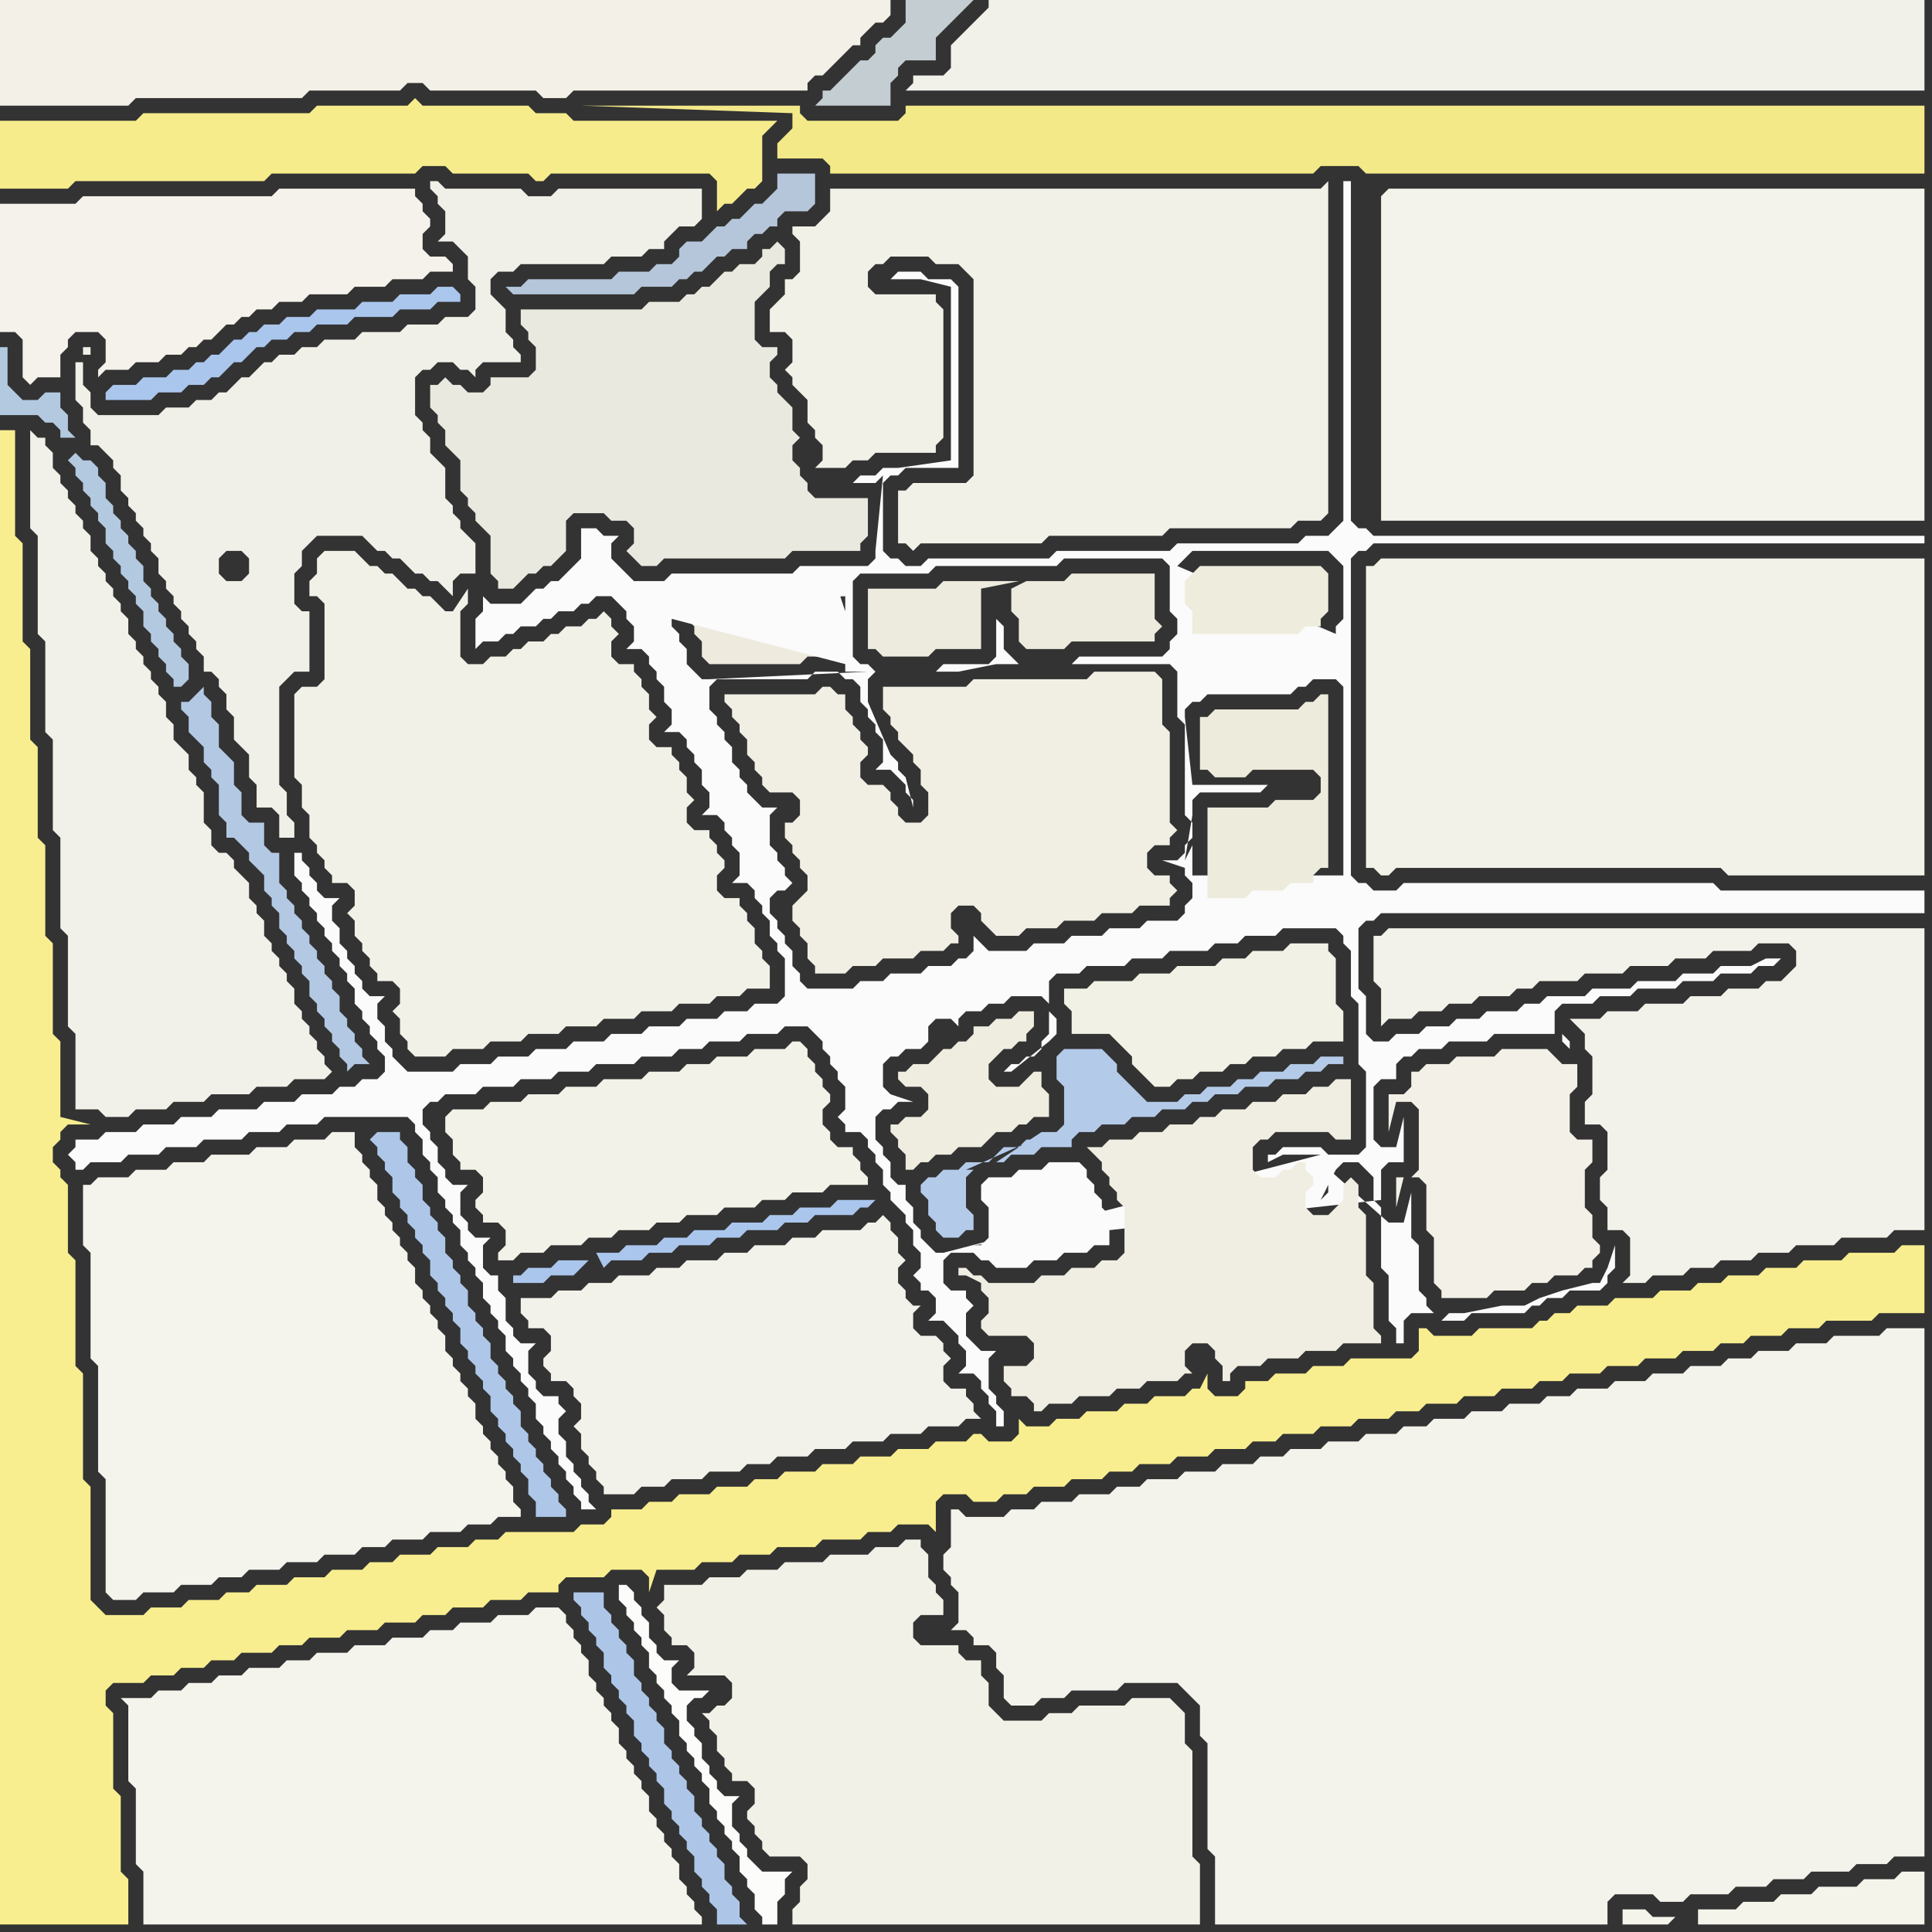 <svg width="256" height="256" xmlns="http://www.w3.org/2000/svg"><rect width="100%" height="100%" fill="#333333" stroke="none"/><script> 
var tempColor;
function hoverPath(evt){
obj = evt.target;
tempColor = obj.getAttribute("fill");
obj.setAttribute("fill","red");
//alert(tempColor);
//obj.setAttribute("stroke","red");}
function recoverPath(evt){
obj = evt.target;
obj.setAttribute("fill", tempColor);
//obj.setAttribute("stroke", tempColor);
}</script><path onmouseover="hoverPath(evt)" onmouseout="recoverPath(evt)" fill="rgb(241,240,232)" d="M  16,64l 0,1 1,1 0,1 1,1 0,1 1,1 0,1 1,1 0,1 1,1 0,2 1,1 0,1 1,1 0,1 1,1 0,1 1,1 0,1 1,1 0,1 1,1 0,2 1,0 1,1 0,1 1,1 0,2 1,1 0,3 1,1 1,1 0,3 1,1 0,3 2,0 1,1 0,3 2,0 0,-2 -1,-1 0,-3 -1,-1 0,-13 1,-1 1,-1 2,0 0,-8 -1,0 -1,-1 0,-4 1,-1 0,-2 1,-1 1,-1 6,0 1,1 1,1 1,0 1,1 1,0 2,2 1,0 1,1 1,0 1,1 1,1 0,-2 1,-1 2,0 0,-4 -1,-1 0,0 -1,-1 0,-1 -1,-1 0,-1 -1,-1 0,-4 -1,-1 -1,-1 0,-2 -1,-1 0,-1 -1,-1 0,-5 1,-1 1,0 1,-1 2,0 1,1 1,0 1,1 0,-1 1,-1 5,0 0,-1 -1,-1 0,-1 -1,-1 0,-3 -1,-1 -1,-1 0,-2 1,-1 2,0 1,-1 11,0 1,-1 4,0 1,-1 2,0 0,-1 1,-1 1,-1 2,0 1,-1 0,-4 -19,0 -1,1 -3,0 -1,-1 -10,0 -1,-1 -1,0 0,1 1,1 0,1 1,1 0,3 -1,1 2,0 1,1 1,1 0,3 1,1 0,3 -1,1 -3,0 -1,1 -4,0 -1,1 -5,0 -1,1 -4,0 -1,1 -2,0 -1,1 -2,0 -1,1 -1,0 -1,1 -1,1 -1,0 -1,1 -1,1 -1,0 -1,1 -2,0 -1,1 -3,0 -1,1 -8,0 -1,-1 0,-2 -1,-1 0,-3 -1,0 0,5 1,1 0,2 1,1 0,2 1,0 1,1 1,1 0,1 1,1 0,1 -5,-17 1,0 0,-1 -1,0 0,1 5,17 13,12 0,-2 1,-1 2,0 1,1 0,2 -1,1 -2,0 -1,-1 -13,-12Z"/>
<path onmouseover="hoverPath(evt)" onmouseout="recoverPath(evt)" fill="rgb(244,243,236)" d="M  19,225l -3,0 1,1 0,10 1,1 0,10 1,1 0,7 74,0 0,-1 -1,-1 0,-1 -1,-1 0,-1 -1,-1 0,-2 -1,-1 0,-1 -1,-1 0,-1 -1,-1 0,-1 -1,-1 0,-2 -1,-1 0,-1 -1,-1 0,-1 -1,-1 0,-1 -1,-1 0,-2 -1,-1 0,-1 -1,-1 0,-1 -1,-1 0,-1 -1,-1 0,-2 -1,-1 0,-1 -1,-1 0,-1 -1,-1 0,-1 -1,-1 -3,0 -1,1 -4,0 -1,1 -4,0 -1,1 -3,0 -1,1 -4,0 -1,1 -4,0 -1,1 -4,0 -1,1 -3,0 -1,1 -4,0 -1,1 -3,0 -1,1 -3,0 -1,1 -3,0 -1,1Z"/>
<path onmouseover="hoverPath(evt)" onmouseout="recoverPath(evt)" fill="rgb(244,243,235)" d="M  132,219l 0,2 1,1 0,3 1,1 3,0 1,-1 3,0 1,-1 6,0 1,-1 7,0 1,1 1,1 1,1 0,4 1,1 0,14 1,1 0,9 52,0 0,-3 1,-1 5,0 1,1 3,0 1,-1 5,0 1,-1 4,0 1,-1 4,0 1,-1 5,0 1,-1 4,0 1,-1 4,0 0,-70 -5,0 -1,1 -6,0 -1,1 -4,0 -1,1 -4,0 -1,1 -3,0 -1,1 -4,0 -1,1 -4,0 -1,1 -4,0 -1,1 -4,0 -1,1 -3,0 -1,1 -4,0 -1,1 -4,0 -1,1 -4,0 -1,1 -3,0 -1,1 -4,0 -1,1 -4,0 -1,1 -4,0 -1,1 -3,0 -1,1 -4,0 -1,1 -4,0 -1,1 -4,0 -1,1 -3,0 -1,1 -4,0 -1,1 -4,0 -1,1 -3,0 -1,1 -5,0 -1,-1 -1,0 0,5 -1,1 0,2 1,1 0,1 1,1 0,4 -1,1 2,0 1,1 0,1 2,0 1,1Z"/>
<path onmouseover="hoverPath(evt)" onmouseout="recoverPath(evt)" fill="rgb(242,241,232)" d="M  39,98l 0,5 1,1 0,3 1,1 0,3 1,1 0,1 1,1 0,1 1,1 0,1 2,0 1,1 0,2 -1,1 1,1 0,2 1,1 0,1 1,1 0,1 1,1 0,1 2,0 1,1 0,2 -1,1 1,1 0,2 1,1 0,1 1,1 4,0 1,-1 4,0 1,-1 4,0 1,-1 4,0 1,-1 4,0 1,-1 4,0 1,-1 4,0 1,-1 4,0 1,-1 3,0 1,-1 3,0 0,-3 -1,-1 0,-1 -1,-1 0,-2 -1,-1 0,-1 -1,-1 0,-1 -2,0 -1,-1 0,-2 1,-1 0,-1 -1,-1 0,-1 -1,-1 0,-1 -2,0 -1,-1 0,-2 1,-1 -1,-1 0,-2 -1,-1 0,-1 -1,-1 0,-1 -2,0 -1,-1 0,-2 1,-1 -1,-1 0,-2 -1,-1 0,-1 -1,-1 0,-1 -2,0 -1,-1 0,-2 1,-1 -1,-1 0,-1 -1,-1 -1,1 -1,0 -1,1 -2,0 -1,1 -1,0 -1,1 -2,0 -1,1 -1,0 -1,1 -2,0 -1,1 -2,0 -1,-1 0,-6 1,-1 0,-2 -2,3 -1,0 -1,-1 -1,-1 -1,0 -1,-1 -1,0 -1,-1 -1,-1 -1,0 -1,-1 -1,0 -1,-1 -1,-1 -4,0 -1,1 0,2 -1,1 0,2 1,0 1,1 0,10 -1,1 -2,0 -1,1Z"/>
<path onmouseover="hoverPath(evt)" onmouseout="recoverPath(evt)" fill="rgb(252,252,251)" d="M  83,210l -1,0 0,2 1,1 0,1 1,1 0,1 1,1 0,1 1,1 0,2 1,1 0,1 1,1 0,1 1,1 0,1 1,1 0,2 1,1 0,1 1,1 0,1 1,1 0,1 1,1 0,2 1,1 0,1 1,1 0,1 1,1 0,1 1,1 0,2 1,1 0,1 1,1 0,2 1,1 0,1 2,0 0,-3 1,-1 0,-2 1,-1 -4,0 -1,-1 -1,-1 0,-1 -1,-1 0,-1 -1,-1 0,-3 1,-1 -2,0 -1,-1 0,-1 -1,-1 0,-1 -1,-1 0,-2 -1,-1 0,-1 -1,-1 0,-2 1,-1 1,0 1,-1 -4,0 -1,-1 0,-2 1,-1 -2,0 -1,-1 0,-1 -1,-1 0,-2 -1,-1 0,-1 -1,-1 0,-1 -1,-1Z"/>
<path onmouseover="hoverPath(evt)" onmouseout="recoverPath(evt)" fill="rgb(238,235,222)" d="M  92,81l 0,0 -1,1 1,1 0,1 1,1 0,2 1,1 12,0 1,-1 3,0 0,-1 1,-1 0,-2 -1,-1 0,-2 -1,0 -1,-1 -1,0 -1,1 -13,0 -1,1Z"/>
<path onmouseover="hoverPath(evt)" onmouseout="recoverPath(evt)" fill="rgb(242,241,232)" d="M  120,65l -1,0 0,7 1,0 1,1 1,-1 16,0 1,-1 15,0 1,-1 16,0 1,-1 3,0 1,-1 0,-44 -1,1 -65,0 0,3 -1,1 -1,1 -3,0 0,1 1,1 0,4 -1,1 -1,0 0,2 -1,1 -1,1 0,3 2,0 1,1 0,3 -1,1 1,1 0,1 1,1 1,1 0,3 1,1 0,1 1,1 0,2 -1,1 4,0 1,-1 2,0 1,-1 8,0 0,-1 1,-1 0,-17 -1,-1 0,-1 -8,0 -1,-1 0,-2 1,-1 1,0 1,-1 5,0 1,1 3,0 1,1 1,1 0,26 -1,1 -7,0 -1,1Z"/>
<path onmouseover="hoverPath(evt)" onmouseout="recoverPath(evt)" fill="rgb(250,251,250)" d="M  175,154l 0,0 1,1 0,3 -1,1 2,-4 0,0 1,-1 2,0 1,1 1,1 0,3 1,1 0,8 1,1 0,6 1,1 0,2 1,0 0,-3 1,-1 3,0 -1,-1 0,-1 -1,-1 0,-6 -1,-1 0,-6 -1,4 -2,0 -9,-8 16,21 3,0 1,-1 7,0 1,-1 1,0 1,-1 2,0 1,-1 4,0 1,-1 0,-1 1,-1 0,-3 -1,3 -1,2 -1,0 -4,1 -3,1 -2,1 -3,0 -5,1 -2,0 -1,1 -16,-21 8,5 0,-4 1,-1 2,0 0,-6 -1,4 -2,0 -1,-1 0,-7 1,-1 2,0 0,-2 1,-1 1,0 1,-1 3,0 1,-1 5,0 1,-1 8,0 0,-3 1,-1 4,0 1,-1 4,0 1,-1 5,0 1,-1 4,0 1,-1 4,0 1,-1 2,0 1,-1 -2,0 -2,1 -4,0 -1,1 -4,0 -1,1 -5,0 -1,1 -5,0 -1,1 -5,0 -1,1 -2,0 -1,1 -4,0 -1,1 -3,0 -1,1 -3,0 -1,1 -3,0 -1,1 -2,0 -1,-1 0,-5 -1,-1 0,-8 1,-1 1,0 1,-1 72,0 0,-3 -27,0 -1,-1 -41,0 -1,1 -3,0 -1,-1 -1,0 -1,-1 0,-42 1,-1 1,0 1,-1 73,0 0,-1 -73,0 -1,-1 -1,0 -1,-1 0,-45 -1,0 0,45 -1,1 -1,1 -3,0 -1,1 -16,0 -1,1 -15,0 -1,1 -16,0 -1,1 -2,0 -1,-1 -1,0 -1,-1 0,-9 1,-1 1,0 1,-1 7,0 0,-24 -1,-1 -3,0 -1,-1 -3,0 -1,1 4,0 4,1 0,23 -7,1 -2,0 -1,1 -2,0 -1,1 3,0 1,-1 0,0 -1,10 0,1 -1,1 -9,0 -1,1 -16,0 -1,1 -4,0 -1,-1 -1,-1 -1,-1 0,-2 1,-1 -2,0 -1,-1 -2,0 0,4 -1,1 -1,1 -1,1 -1,0 -1,1 -1,0 -1,1 -1,1 -4,0 -1,-1 0,2 -1,1 0,4 1,-1 2,0 1,-1 1,0 1,-1 2,0 1,-1 1,0 1,-1 2,0 1,-1 1,0 1,-1 2,0 1,1 1,1 0,1 1,1 0,2 -1,1 2,0 1,1 0,1 1,1 0,1 1,1 0,2 1,1 0,2 -1,1 2,0 1,1 0,1 1,1 0,1 1,1 0,2 1,1 0,2 -1,1 2,0 1,1 0,1 1,1 0,1 1,1 0,3 -1,1 2,0 1,1 0,1 1,1 0,1 1,1 0,2 1,1 0,1 1,1 0,5 -1,1 -3,0 -1,1 -3,0 -1,1 -4,0 -1,1 -4,0 -1,1 -4,0 -1,1 -4,0 -1,1 -4,0 -1,1 -4,0 -1,1 -4,0 -1,1 -6,0 -1,-1 -1,-1 0,-1 -1,-1 0,-2 -1,-1 0,-2 1,-1 -2,0 -1,-1 0,-1 -1,-1 0,-1 -1,-1 0,-1 -1,-1 0,-2 -1,-1 0,-2 1,-1 -2,0 -1,-1 0,-1 -1,-1 0,-1 -1,-1 0,-1 -1,0 0,3 1,1 0,1 1,1 0,1 1,1 0,1 1,1 0,1 1,1 0,1 1,1 0,1 1,1 0,1 1,1 0,2 1,1 0,1 1,1 0,1 1,1 0,1 1,1 0,2 -1,1 -2,0 -1,1 -2,0 -1,1 -4,0 -1,1 -4,0 -1,1 -5,0 -1,1 -4,0 -1,1 -4,0 -1,1 -4,0 -1,1 -3,0 0,1 -1,1 1,1 0,1 1,0 1,-1 4,0 1,-1 4,0 1,-1 4,0 1,-1 5,0 1,-1 4,0 1,-1 4,0 1,-1 11,0 1,1 0,1 1,1 0,2 1,1 0,1 1,1 0,2 1,1 0,1 1,1 0,1 1,1 0,2 1,1 0,1 1,1 0,1 1,1 0,2 1,1 0,1 1,1 0,1 1,1 0,2 1,1 0,1 1,1 0,1 1,1 0,1 1,1 0,2 1,1 0,1 1,1 0,1 1,1 0,1 1,1 0,1 1,1 0,1 1,1 0,1 2,0 -1,-1 0,-1 -1,-1 0,-1 -1,-1 0,-1 -1,-1 0,-2 -1,-1 0,-2 1,-1 -1,-1 0,-1 -2,0 -1,-1 0,-1 -1,-1 0,-3 1,-1 -2,0 -1,-1 0,-1 -1,-1 0,-3 -1,-1 0,-2 -1,0 -1,-1 0,-3 1,-1 -2,0 -1,-1 0,-1 -1,-1 0,-3 1,-1 -2,0 -1,-1 0,-1 -1,-1 0,-2 -1,-1 0,-1 -1,-1 0,-2 1,-1 1,0 1,-1 4,0 1,-1 4,0 1,-1 4,0 1,-1 4,0 1,-1 5,0 1,-1 4,0 1,-1 3,0 1,-1 4,0 1,-1 4,0 1,-1 3,0 1,1 1,1 0,1 1,1 0,1 1,1 0,1 1,1 0,3 -1,1 1,1 0,1 2,0 1,1 0,1 1,1 0,1 1,1 0,2 1,1 0,1 1,1 1,1 0,1 1,1 0,2 1,1 0,2 -1,1 1,1 0,1 1,0 1,1 0,2 -1,1 2,0 1,1 1,1 0,1 1,1 0,2 -1,1 2,0 1,1 0,1 1,1 0,1 1,1 0,2 1,0 0,-2 -1,-1 0,-1 -1,-1 0,-4 1,-1 -2,0 -1,-1 -1,-1 0,-3 1,-1 -1,-1 0,-1 -2,0 -1,-1 0,-3 1,-1 3,0 1,1 1,0 1,1 4,0 1,-1 3,0 1,-1 3,0 1,-1 2,0 0,-4 -1,-1 0,-1 -1,-1 0,-1 -1,-1 0,-1 -1,-1 -4,0 -1,1 -3,0 -1,1 -3,0 -1,1 0,2 1,1 0,4 -1,1 -1,0 54,-6 -8,-5 -50,12 -1,0 -1,-1 -1,-1 0,-1 -1,-1 0,-2 -1,-1 0,-2 -1,0 -1,-1 0,-2 -1,-1 0,-1 -1,-1 0,-3 1,-1 1,0 1,-1 2,0 -3,-1 0,0 -1,-1 0,-3 1,-1 1,0 1,-1 2,0 1,-1 0,-2 1,-1 2,0 1,1 0,-1 1,-1 2,0 1,-1 2,0 1,-1 4,0 1,1 0,-3 1,-1 3,0 1,-1 5,0 1,-1 4,0 1,-1 5,0 1,-1 3,0 1,-1 4,0 1,-1 7,0 1,1 0,1 1,1 0,6 1,1 0,8 1,1 0,10 -1,1 -4,0 -1,-1 -5,0 -1,1 -1,0 0,1 2,-1 5,0 -50,13 50,-12 -36,-20 0,3 -1,1 0,1 -1,1 -1,0 -1,1 -1,0 -1,1 1,0 5,-4 1,-1 0,-2 -1,-1 36,20 -70,-26 0,-2 -1,-1 0,-1 -1,-1 0,-1 -1,-1 0,-2 1,-1 1,0 1,-1 -1,-1 0,-1 -1,-1 0,-1 -1,-1 0,-4 1,-1 -2,0 -1,-1 -1,-1 0,-1 -1,-1 0,-1 -1,-1 0,-2 -1,-1 0,-1 -1,-1 0,-1 -1,-1 0,-3 1,-1 12,0 1,-1 3,0 1,1 1,0 1,1 0,2 1,1 0,1 1,1 0,1 1,1 0,3 -1,1 2,0 1,1 1,1 0,1 1,1 0,1 -1,-4 -1,-1 0,-1 -1,-1 0,0 -3,-7 0,-3 1,-1 0,0 -1,-1 -1,0 -1,-1 0,-10 1,-1 9,0 1,-1 16,0 1,-1 13,0 1,1 0,6 1,1 0,2 -1,1 0,1 -1,1 -11,0 -1,1 -7,0 -1,-1 0,0 -1,-1 0,-3 -1,-1 0,5 -1,1 -6,0 -1,1 3,0 5,-1 23,0 1,1 0,6 1,1 0,12 1,1 0,2 -1,1 0,1 -1,1 -2,0 3,1 0,1 1,1 0,2 -1,1 0,1 -1,1 -4,0 -1,1 -4,0 -1,1 -4,0 -1,1 -4,0 -1,1 -5,0 -1,-1 -1,-1 0,2 -1,1 -1,0 -1,1 -3,0 -1,1 -4,0 -1,1 -3,0 -1,1 -6,0 -1,-1 0,-1 -1,-1 70,26 -17,-34 0,0 1,1 7,0 1,-1 4,0 1,-1 3,0 1,-1 0,0 -18,2 17,34 1,-37 0,0 -1,37 -17,-38 0,-4 -1,2 0,0 1,-6 0,-2 1,-1 8,0 1,-1 -10,0 -1,-9 0,-1 1,-1 1,0 1,-1 11,0 1,-1 1,0 1,-1 3,0 1,1 0,25 -20,0 17,38 -19,-69 0,0 1,1 16,0 -17,-1 19,69 -1,-69 0,0 1,69 -19,-79 2,-2 18,0 1,1 1,1 0,7 -1,1 0,1 -21,-9 19,79 -63,-75 0,2 -1,-3 -1,0 -1,-1 -3,0 -1,1 -14,0 -1,1 0,1 22,-1 63,75 -63,-66 0,1 3,0 -21,1 -1,0 -1,-1 -1,-1 0,-2 -1,-1 0,-1 -1,-1 0,-1 23,6 63,66 32,-17 0,1 1,1 0,-1 -1,-1 -32,17Z"/>
<path onmouseover="hoverPath(evt)" onmouseout="recoverPath(evt)" fill="rgb(244,243,235)" d="M  183,26l 0,43 72,0 0,-44 -71,0 -1,1Z"/>
<path onmouseover="hoverPath(evt)" onmouseout="recoverPath(evt)" fill="rgb(246,236,140)" d="M  0,19l 0,6 9,0 1,-1 25,0 1,-1 19,0 1,-1 3,0 1,1 10,0 1,1 1,0 1,-1 21,0 1,1 0,4 1,-1 1,0 1,-1 1,-1 1,0 1,-1 0,-6 1,-1 1,-1 -27,0 -1,-1 -4,0 -1,-1 -14,0 -1,-1 -1,1 -12,0 -1,1 -22,0 -1,1 -18,0Z"/>
<path onmouseover="hoverPath(evt)" onmouseout="recoverPath(evt)" fill="rgb(244,242,234)" d="M  2,27l -2,0 0,17 2,0 1,1 0,5 1,1 1,-1 3,0 0,-3 1,-1 0,-1 1,-1 3,0 1,1 0,3 -1,1 0,1 1,-1 3,0 1,-1 3,0 1,-1 2,0 1,-1 1,0 1,-1 1,0 1,-1 1,-1 1,0 1,-1 1,0 1,-1 2,0 1,-1 3,0 1,-1 5,0 1,-1 4,0 1,-1 4,0 1,-1 3,0 0,-1 -1,-1 -2,0 -1,-1 0,-2 1,-1 0,-1 -1,-1 0,-1 -1,-1 0,-1 -18,0 -1,1 -25,0 -1,1Z"/>
<path onmouseover="hoverPath(evt)" onmouseout="recoverPath(evt)" fill="rgb(248,238,143)" d="M  0,219l 0,36 17,0 0,-6 -1,-1 0,-10 -1,-1 0,-10 -1,-1 0,-2 1,-1 4,0 1,-1 3,0 1,-1 3,0 1,-1 3,0 1,-1 4,0 1,-1 3,0 1,-1 4,0 1,-1 4,0 1,-1 4,0 1,-1 3,0 1,-1 4,0 1,-1 4,0 1,-1 4,0 0,-1 1,-1 5,0 1,-1 4,0 1,1 0,2 1,-3 5,0 1,-1 4,0 1,-1 4,0 1,-1 5,0 1,-1 5,0 1,-1 3,0 1,-1 4,0 1,1 0,-4 1,-1 3,0 1,1 3,0 1,-1 3,0 1,-1 4,0 1,-1 4,0 1,-1 3,0 1,-1 4,0 1,-1 4,0 1,-1 4,0 1,-1 3,0 1,-1 4,0 1,-1 4,0 1,-1 4,0 1,-1 3,0 1,-1 4,0 1,-1 4,0 1,-1 4,0 1,-1 3,0 1,-1 4,0 1,-1 4,0 1,-1 4,0 1,-1 4,0 1,-1 3,0 1,-1 4,0 1,-1 4,0 1,-1 6,0 1,-1 6,0 0,-9 -3,0 -1,1 -6,0 -1,1 -5,0 -1,1 -4,0 -1,1 -4,0 -1,1 -3,0 -1,1 -4,0 -1,1 -5,0 -1,1 -4,0 -1,1 -2,0 -1,1 -1,0 -1,1 -7,0 -1,1 -5,0 -1,-1 -1,0 0,3 -1,1 -8,0 -1,1 -4,0 -1,1 -4,0 -1,1 -3,0 0,1 -1,1 -3,0 -1,-1 0,-2 -1,2 -1,0 -1,1 -4,0 -1,1 -3,0 -1,1 -4,0 -1,1 -3,0 -1,1 -3,0 -1,-1 0,2 -1,1 -3,0 -1,-1 -1,0 -1,1 -4,0 -1,1 -4,0 -1,1 -4,0 -1,1 -4,0 -1,1 -4,0 -1,1 -3,0 -1,1 -4,0 -1,1 -4,0 -1,1 -3,0 -1,1 -4,0 0,1 -1,1 -3,0 -1,1 -9,0 -1,1 -3,0 -1,1 -4,0 -1,1 -4,0 -1,1 -3,0 -1,1 -4,0 -1,1 -4,0 -1,1 -4,0 -1,1 -3,0 -1,1 -4,0 -1,1 -4,0 -1,1 -5,0 -1,-1 -1,-1 0,-15 -1,-1 0,-14 -1,-1 0,-14 -1,-1 0,-9 -1,-1 0,-1 -1,-1 0,-2 1,-1 0,-1 1,-1 3,0 -4,-1 0,-10 -1,-1 0,-12 -1,-1 0,-12 -1,-1 0,-12 -1,-1 0,-12 -1,-1 0,-13 -1,-1 0,-14 -2,0Z"/>
<path onmouseover="hoverPath(evt)" onmouseout="recoverPath(evt)" fill="rgb(234,233,224)" d="M  63,52l -1,0 -1,-1 -1,0 -1,-1 -1,1 -1,0 0,3 1,1 0,1 1,1 0,2 1,1 1,1 0,4 1,1 0,1 1,1 0,1 1,1 1,1 0,5 1,1 0,1 2,0 1,-1 0,0 1,-1 1,0 1,-1 1,0 1,-1 1,-1 0,-4 1,-1 4,0 1,1 2,0 1,1 0,2 -1,1 1,1 0,0 1,1 2,0 1,-1 16,0 1,-1 9,0 0,-1 1,-1 0,-5 -7,0 -1,-1 0,-1 -1,-1 0,-1 -1,-1 0,-2 1,-1 -1,-1 0,-3 -1,-1 -1,-1 0,-1 -1,-1 0,-2 1,-1 0,-1 -2,0 -1,-1 0,-5 1,-1 1,-1 0,-2 1,-1 1,0 0,-2 -1,-1 0,0 -1,1 -1,0 0,1 -1,1 -2,0 -1,1 -1,0 -1,1 -1,1 -1,0 -1,1 -1,0 -1,1 -4,0 -1,1 -16,0 0,2 1,1 0,1 1,1 0,3 -1,1 -5,0 0,1 -1,1Z"/>
<path onmouseover="hoverPath(evt)" onmouseout="recoverPath(evt)" fill="rgb(173,198,232)" d="M  78,211l -2,0 0,1 1,1 0,1 1,1 0,1 1,1 0,1 1,1 0,2 1,1 0,1 1,1 0,1 1,1 0,1 1,1 0,2 1,1 0,1 1,1 0,1 1,1 0,1 1,1 0,2 1,1 0,1 1,1 0,1 1,1 0,1 1,1 0,2 1,1 0,1 1,1 0,1 1,1 0,2 4,0 -1,-1 0,-2 -1,-1 0,-1 -1,-1 0,-2 -1,-1 0,-1 -1,-1 0,-1 -1,-1 0,-1 -1,-1 0,-2 -1,-1 0,-1 -1,-1 0,-1 -1,-1 0,-1 -1,-1 0,-2 -1,-1 0,-1 -1,-1 0,-1 -1,-1 0,-1 -1,-1 0,-2 -1,-1 0,-1 -1,-1 0,-1 -1,-1 0,-1 -1,-1 0,-2Z"/>
<path onmouseover="hoverPath(evt)" onmouseout="recoverPath(evt)" fill="rgb(243,233,137)" d="M  104,18l 0,0 -1,1 0,2 6,0 1,1 0,1 64,0 1,-1 5,0 1,1 74,0 0,-9 -135,0 0,1 -1,1 -12,0 -1,-1 0,-1 -29,0 28,1 0,2 -1,1 77,6 0,0 -77,-6Z"/>
<path onmouseover="hoverPath(evt)" onmouseout="recoverPath(evt)" fill="rgb(170,198,237)" d="M  14,52l 0,1 6,0 1,-1 3,0 1,-1 2,0 1,-1 1,0 1,-1 1,-1 1,0 1,-1 1,-1 1,0 1,-1 2,0 1,-1 2,0 1,-1 4,0 1,-1 5,0 1,-1 4,0 1,-1 3,0 0,-1 -1,-1 -2,0 -1,1 -4,0 -1,1 -4,0 -1,1 -5,0 -1,1 -3,0 -1,1 -2,0 -1,1 -1,0 -1,1 -1,0 -1,1 -1,1 -1,0 -1,1 -1,0 -1,1 -2,0 -1,1 -3,0 -1,1 -3,0 -1,1Z"/>
<path onmouseover="hoverPath(evt)" onmouseout="recoverPath(evt)" fill="rgb(179,200,226)" d="M  35,116l 0,2 1,1 0,1 1,1 0,2 1,1 0,1 1,1 0,1 1,1 0,1 1,1 0,2 1,1 0,1 1,1 0,1 1,1 0,1 1,1 0,1 1,1 0,1 1,-1 2,0 -1,-1 0,-1 -1,-1 0,-1 -1,-1 0,-1 -1,-1 0,-2 -1,-1 0,-1 -1,-1 0,-1 -1,-1 0,-1 -1,-1 0,-1 -1,-1 0,-1 -1,-1 0,-1 -1,-1 0,-1 -1,-1 0,-4 -1,0 -1,-1 0,-3 -2,0 -1,-1 0,-3 -1,-1 0,-3 -1,-1 -1,-1 0,-3 -1,-1 0,-2 -1,-1 0,-1 -1,1 0,0 -1,1 -1,0 0,1 1,1 0,2 1,1 1,1 0,2 1,1 0,1 1,1 0,4 1,1 0,2 1,0 1,1 1,1 0,1 1,1 1,1Z"/>
<path onmouseover="hoverPath(evt)" onmouseout="recoverPath(evt)" fill="rgb(241,240,233)" d="M  175,12l 80,0 0,-12 -124,0 0,1 -1,1 -1,1 -1,1 -1,1 -1,1 0,3 -1,1 -4,0 0,1 -1,1Z"/>
<path onmouseover="hoverPath(evt)" onmouseout="recoverPath(evt)" fill="rgb(241,240,233)" d="M  9,125l 0,11 1,1 0,10 3,0 1,1 3,0 1,-1 4,0 1,-1 4,0 1,-1 5,0 1,-1 4,0 1,-1 4,0 1,-1 -1,-1 0,-1 -1,-1 0,-1 -1,-1 0,-1 -1,-1 0,-1 -1,-1 0,-2 -1,-1 0,-1 -1,-1 0,-1 -1,-1 0,-1 -1,-1 0,-2 -1,-1 0,-1 -1,-1 0,-2 -1,-1 -1,-1 0,-1 -1,-1 -1,0 -1,-1 0,-2 -1,-1 0,-4 -1,-1 0,-1 -1,-1 0,-2 -1,-1 -1,-1 0,-2 -1,-1 0,-2 -1,-1 0,-1 -1,-1 0,-1 -1,-1 0,-1 -1,-1 0,-1 -1,-1 0,-2 -1,-1 0,-1 -1,-1 0,-1 -1,-1 0,-1 -1,-1 0,-1 -1,-1 0,-2 -1,-1 0,-1 -1,-1 0,-1 -1,-1 0,-1 -1,-1 0,-1 -1,-1 0,-2 -1,-1 0,-1 -1,0 -1,-1 0,13 1,1 0,13 1,1 0,12 1,1 0,12 1,1 0,12 1,1Z"/>
<path onmouseover="hoverPath(evt)" onmouseout="recoverPath(evt)" fill="rgb(179,201,224)" d="M  9,61l 0,0 1,1 0,1 1,1 0,1 1,1 0,1 1,1 0,1 1,1 0,2 1,1 0,1 1,1 0,1 1,1 0,1 1,1 0,1 1,1 0,2 1,1 0,1 1,1 0,1 1,1 0,1 1,1 0,1 1,0 1,-1 0,-2 -1,-1 0,-1 -1,-1 0,-1 -1,-1 0,-1 -1,-1 0,-1 -1,-1 0,-1 -1,-1 0,-2 -1,-1 0,-1 -1,-1 0,-1 -1,-1 0,-1 -1,-1 0,-1 -1,-1 0,-2 -1,-1 0,-1 -1,-1 -1,0 -1,-1 -1,1 1,-3 -1,-1 0,-2 -1,-1 0,-2 -2,0 -1,1 -2,0 -1,-1 -1,-1 0,-5 -1,0 0,9 5,0 1,1 1,0 1,1 0,1 2,0 -1,3Z"/>
<path onmouseover="hoverPath(evt)" onmouseout="recoverPath(evt)" fill="rgb(242,240,231)" d="M  53,0l -53,0 0,14 17,0 1,-1 22,0 1,-1 12,0 1,-1 2,0 1,1 14,0 1,1 3,0 1,-1 31,0 0,-1 1,-1 1,0 1,-1 1,-1 1,-1 1,-1 1,0 0,-1 1,-1 1,-1 1,0 1,-1 0,-2Z"/>
<path onmouseover="hoverPath(evt)" onmouseout="recoverPath(evt)" fill="rgb(243,242,232)" d="M  59,149l 0,1 1,1 0,2 1,1 0,1 2,0 1,1 0,2 -1,1 0,1 1,1 0,1 2,0 1,1 0,2 -1,1 0,1 2,0 1,-1 3,0 1,-1 4,0 1,-1 3,0 1,-1 4,0 1,-1 3,0 1,-1 4,0 1,-1 4,0 1,-1 3,0 1,-1 4,0 1,-1 5,0 0,-1 -1,-1 0,-1 -1,-1 0,-1 -2,0 -1,-1 0,-1 -1,-1 0,-2 1,-1 0,-1 -1,-1 0,-1 -1,-1 0,-1 -1,-1 0,-1 -1,-1 -1,0 -1,1 -4,0 -1,1 -4,0 -1,1 -3,0 -1,1 -4,0 -1,1 -5,0 -1,1 -4,0 -1,1 -4,0 -1,1 -4,0 -1,1 -4,0 -1,1Z"/>
<path onmouseover="hoverPath(evt)" onmouseout="recoverPath(evt)" fill="rgb(243,242,234)" d="M  70,172l -1,0 0,2 1,1 0,1 2,0 1,1 0,2 -1,1 0,1 1,1 0,1 2,0 1,1 0,1 1,1 0,2 -1,1 1,1 0,2 1,1 0,1 1,1 0,1 1,1 0,1 4,0 1,-1 3,0 1,-1 4,0 1,-1 4,0 1,-1 3,0 1,-1 4,0 1,-1 4,0 1,-1 4,0 1,-1 4,0 1,-1 4,0 1,-1 2,0 -1,-1 0,-1 -1,-1 0,-1 -2,0 -1,-1 0,-2 1,-1 -1,-1 0,-1 -1,-1 -2,0 -1,-1 0,-2 1,-1 -1,0 -1,-1 0,-1 -1,-1 0,-2 1,-1 -1,-1 0,-2 -1,-1 0,-1 -1,-1 -1,1 -1,0 -1,1 -5,0 -1,1 -3,0 -1,1 -4,0 -1,1 -3,0 -1,1 -4,0 -1,1 -3,0 -1,1 -4,0 -1,1 -3,0 -1,1 -3,0 -1,1Z"/>
<path onmouseover="hoverPath(evt)" onmouseout="recoverPath(evt)" fill="rgb(181,198,218)" d="M  86,36l -4,0 -1,1 -11,0 -1,1 -2,0 1,1 16,0 1,-1 4,0 1,-1 1,0 1,-1 1,0 1,-1 1,-1 1,0 1,-1 2,0 0,-1 1,-1 1,0 1,-1 1,0 0,-1 1,-1 3,0 1,-1 0,-4 -5,0 0,2 -1,1 -1,1 -1,0 -1,1 -1,1 -1,0 -1,1 -1,0 -1,1 -1,1 -2,0 -1,1 0,1 -1,1 -2,0 -1,1Z"/>
<path onmouseover="hoverPath(evt)" onmouseout="recoverPath(evt)" fill="rgb(241,239,228)" d="M  117,93l 0,1 1,1 0,1 1,1 0,1 1,1 1,1 0,1 1,1 0,2 1,1 0,3 -1,1 -2,0 -1,-1 0,-1 -1,-1 0,-1 -1,-1 -2,0 -1,-1 0,-2 1,-1 0,-1 -1,-1 0,-1 -1,-1 0,-1 -1,-1 0,-2 -1,0 -1,-1 -1,0 -1,1 -12,0 0,1 1,1 0,1 1,1 0,1 1,1 0,2 1,1 0,1 1,1 0,1 1,1 3,0 1,1 0,2 -1,1 -1,0 0,2 1,1 0,1 1,1 0,1 1,1 0,2 -1,1 -1,1 0,2 1,1 0,1 1,1 0,2 1,1 0,1 4,0 1,-1 3,0 1,-1 4,0 1,-1 3,0 1,-1 1,0 0,-1 -1,-1 0,-2 1,-1 2,0 1,1 0,1 1,1 1,1 3,0 1,-1 4,0 1,-1 4,0 1,-1 4,0 1,-1 4,0 0,-1 1,-1 -1,-1 0,-1 -2,0 -1,-1 0,-2 1,-1 2,0 0,-1 1,-1 -1,-1 0,-12 -1,-1 0,-6 -1,-1 -8,0 -1,1 -15,0 -1,1 -11,0Z"/>
<path onmouseover="hoverPath(evt)" onmouseout="recoverPath(evt)" fill="rgb(195,205,210)" d="M  119,4l -1,1 -1,0 -1,1 0,1 -1,1 -1,0 -1,1 -1,1 -1,1 -1,1 -1,0 0,1 -1,1 10,0 0,-3 1,-1 0,-1 1,-1 4,0 0,-3 1,-1 1,-1 1,-1 1,-1 1,-1 -9,0 0,3 -1,1Z"/>
<path onmouseover="hoverPath(evt)" onmouseout="recoverPath(evt)" fill="rgb(242,241,230)" d="M  142,134l 0,3 5,0 1,1 1,1 1,1 0,1 1,1 1,1 1,1 2,0 1,-1 2,0 1,-1 3,0 1,-1 2,0 1,-1 3,0 1,-1 3,0 1,-1 4,0 0,-4 -1,-1 0,-6 -1,-1 0,-1 -5,0 -1,1 -4,0 -1,1 -3,0 -1,1 -5,0 -1,1 -4,0 -1,1 -5,0 -1,1 -3,0 0,2 1,1Z"/>
<path onmouseover="hoverPath(evt)" onmouseout="recoverPath(evt)" fill="rgb(243,242,233)" d="M  181,77l 0,38 1,0 1,1 1,0 1,-1 43,0 1,1 26,0 0,-42 -72,0 -1,1 -1,0Z"/>
<path onmouseover="hoverPath(evt)" onmouseout="recoverPath(evt)" fill="rgb(242,241,232)" d="M  106,246l 0,0 1,1 0,2 -1,1 0,2 -1,1 0,2 54,0 0,-8 -1,-1 0,-14 -1,-1 0,-4 -1,-1 -1,-1 -5,0 -1,1 -6,0 -1,1 -3,0 -1,1 -5,0 -1,-1 -1,-1 0,-3 -1,-1 0,-2 -2,0 -1,-1 0,-1 -5,0 -1,-1 0,-2 1,-1 3,0 0,-2 -1,-1 0,-1 -1,-1 0,-3 -1,-1 0,-1 -2,0 -1,1 -3,0 -1,1 -5,0 -1,1 -5,0 -1,1 -4,0 -1,1 -4,0 -1,1 -5,0 0,2 -1,1 1,1 0,2 1,1 0,1 2,0 1,1 0,2 -1,1 5,0 1,1 0,2 -1,1 -1,0 -1,1 -1,0 1,1 0,1 1,1 0,2 1,1 0,1 1,1 0,1 2,0 1,1 0,2 -1,1 0,1 1,1 0,1 1,1 0,1 1,1Z"/>
<path onmouseover="hoverPath(evt)" onmouseout="recoverPath(evt)" fill="rgb(239,236,224)" d="M  124,140l 0,0 -1,1 -2,0 -1,1 -1,0 0,1 1,1 2,0 1,1 0,2 -1,1 -2,0 -1,1 -1,0 0,1 1,1 0,1 1,1 0,2 1,0 1,-1 1,0 1,-1 2,0 1,-1 3,0 1,-1 1,-1 2,0 1,-1 1,0 1,-1 2,0 0,-3 -1,-1 0,-2 -1,0 -1,1 0,0 -1,1 -3,0 -1,-1 0,-2 1,-1 1,-1 1,0 1,-1 1,0 0,-1 1,-1 0,-2 -2,0 -1,1 -2,0 -1,1 -2,0 0,1 -1,1 -1,0 -1,1 -1,0 -1,1Z"/>
<path onmouseover="hoverPath(evt)" onmouseout="recoverPath(evt)" fill="rgb(238,236,221)" d="M  158,76l 0,0 -1,1 0,3 1,1 0,3 14,0 1,-1 2,0 0,-1 1,-1 0,-5 -1,-1 -16,0 -1,1Z"/>
<path onmouseover="hoverPath(evt)" onmouseout="recoverPath(evt)" fill="rgb(244,244,235)" d="M  222,254l -3,0 -1,-1 -3,0 0,2 6,0 1,-1 3,-1 0,2 30,0 0,-7 -3,0 -1,1 -4,0 -1,1 -5,0 -1,1 -4,0 -1,1 -4,0 -1,1 -5,0 -3,1Z"/>
<path onmouseover="hoverPath(evt)" onmouseout="recoverPath(evt)" fill="rgb(244,243,236)" d="M  11,159l 0,6 1,1 0,14 1,1 0,14 1,1 0,15 1,1 3,0 1,-1 4,0 1,-1 4,0 1,-1 3,0 1,-1 4,0 1,-1 4,0 1,-1 4,0 1,-1 3,0 1,-1 4,0 1,-1 4,0 1,-1 3,0 1,-1 3,0 0,-1 -1,-1 0,-2 -1,-1 0,-1 -1,-1 0,-1 -1,-1 0,-1 -1,-1 0,-1 -1,-1 0,-2 -1,-1 0,-1 -1,-1 0,-1 -1,-1 0,-1 -1,-1 0,-2 -1,-1 0,-1 -1,-1 0,-1 -1,-1 0,-1 -1,-1 0,-2 -1,-1 0,-1 -1,-1 0,-1 -1,-1 0,-1 -1,-1 0,-1 -1,-1 0,-2 -1,-1 0,-1 -1,-1 0,-1 -1,-1 0,-2 -3,0 -1,1 -4,0 -1,1 -4,0 -1,1 -5,0 -1,1 -4,0 -1,1 -4,0 -1,1 -4,0 -1,1 -1,0Z"/>
<path onmouseover="hoverPath(evt)" onmouseout="recoverPath(evt)" fill="rgb(174,199,232)" d="M  49,151l 0,0 1,1 0,1 1,1 0,1 1,1 0,2 1,1 0,1 1,1 0,1 1,1 0,1 1,1 0,1 1,1 0,2 1,1 0,1 1,1 0,1 1,1 0,1 1,1 0,2 1,1 0,1 1,1 0,1 1,1 0,1 1,1 0,2 1,1 0,1 1,1 0,1 1,1 0,1 1,1 0,1 1,1 0,2 1,1 0,2 4,0 0,-1 -1,-1 0,-1 -1,-1 0,-1 -1,-1 0,-1 -1,-1 0,-1 -1,-1 0,-1 -1,-1 0,-2 -1,-1 0,-1 -1,-1 0,-1 -1,-1 0,-1 -1,-1 0,-2 -1,-1 0,-1 -1,-1 0,-1 -1,-1 0,-2 -1,-1 0,-1 -1,-1 0,-1 -1,-1 0,-2 -1,-1 0,-1 -1,-1 0,-1 -1,-1 0,-2 -1,-1 0,-1 -1,-1 0,-2 -1,-1 0,-1 -3,0 -1,1Z"/>
<path onmouseover="hoverPath(evt)" onmouseout="recoverPath(evt)" fill="rgb(171,198,237)" d="M  78,167l -4,0 -1,1 -3,0 -1,1 -1,0 0,1 4,0 1,-1 3,0 2,-2 1,-1 1,2 0,0 1,-1 4,0 1,-1 3,0 1,-1 4,0 1,-1 3,0 1,-1 4,0 1,-1 3,0 1,-1 5,0 1,-1 1,0 1,-1 -5,0 -1,1 -4,0 -1,1 -3,0 -1,1 -4,0 -1,1 -4,0 -1,1 -3,0 -1,1 -4,0 -1,1 -3,0 -1,1Z"/>
<path onmouseover="hoverPath(evt)" onmouseout="recoverPath(evt)" fill="rgb(237,235,221)" d="M  135,77l -10,0 -1,1 -9,0 0,8 1,0 1,1 6,0 1,-1 6,0 0,-8 5,-1 -1,1 0,3 1,1 0,3 1,1 5,0 1,-1 11,0 0,-1 1,-1 -1,-1 0,-6 -11,0 -1,1 -5,0 -2,1 1,-1Z"/>
<path onmouseover="hoverPath(evt)" onmouseout="recoverPath(evt)" fill="rgb(180,202,233)" d="M  137,151l -1,0 -1,1 -2,0 -1,1 -1,1 -3,0 -1,1 -2,0 -1,1 -1,0 -1,1 0,1 1,1 0,2 1,1 0,1 1,1 2,0 1,-1 1,0 0,-2 -1,-1 0,-4 1,-1 -1,0 9,-4 -5,3 1,0 1,-1 3,0 1,-1 4,0 0,-1 1,-1 2,0 1,-1 3,0 1,-1 3,0 1,-1 3,0 1,-1 2,0 1,-1 3,0 1,-1 3,0 1,-1 3,0 1,-1 2,0 1,-1 2,0 0,-1 -3,0 -1,1 -3,0 -1,1 -3,0 -1,1 -2,0 -1,1 -3,0 -1,1 -2,0 -1,1 -4,0 -1,-1 -1,-1 -1,-1 -1,-1 0,-1 -1,-1 -1,-1 -5,0 -1,1 0,3 1,1 0,5 -1,1 -2,0 -6,4 5,-3Z"/>
<path onmouseover="hoverPath(evt)" onmouseout="recoverPath(evt)" fill="rgb(240,238,226)" d="M  140,169l -2,0 -1,1 -6,0 -1,-1 -1,0 -1,-1 -1,0 0,1 1,0 2,1 0,1 1,1 0,2 -1,1 0,1 1,1 5,0 1,1 0,2 -1,1 -3,0 0,2 1,1 0,1 2,0 1,1 0,1 1,0 1,-1 3,0 1,-1 4,0 1,-1 3,0 1,-1 4,0 1,-1 1,0 -1,-1 0,-2 1,-1 2,0 1,1 0,1 1,1 0,2 1,0 0,-1 1,-1 3,0 1,-1 4,0 1,-1 4,0 1,-1 5,0 0,-1 -1,-1 0,-6 -1,-1 0,-8 -1,-1 0,-3 -1,-1 -1,1 0,2 -1,1 -1,1 -2,0 -1,-1 0,-2 1,-1 0,-1 -1,-1 0,-1 -1,0 -1,1 -1,0 -1,1 -2,0 -1,-1 0,-3 1,-1 1,0 1,-1 7,0 1,1 2,0 0,-8 -2,0 -1,1 -2,0 -1,1 -3,0 -1,1 -3,0 -1,1 -3,0 -1,1 -2,0 -1,1 -3,0 -1,1 -3,0 -1,1 -3,0 -1,1 -2,0 1,1 0,0 1,1 0,1 1,1 0,1 1,1 0,1 1,1 0,6 -1,1 -2,0 -1,1 -3,0 -1,1Z"/>
<path onmouseover="hoverPath(evt)" onmouseout="recoverPath(evt)" fill="rgb(237,235,220)" d="M  159,95l 0,7 1,0 1,1 4,0 1,-1 8,0 1,1 0,2 -1,1 -5,0 -1,1 -8,0 0,12 5,0 1,-1 4,0 1,-1 3,0 0,-1 1,-1 1,0 0,-23 -1,0 -1,1 -1,0 -1,1 -11,0 -1,1Z"/>
<path onmouseover="hoverPath(evt)" onmouseout="recoverPath(evt)" fill="rgb(242,240,231)" d="M  188,142l -1,0 0,2 -1,1 -2,0 0,5 1,-4 2,0 1,1 0,8 -1,1 1,0 1,1 0,6 1,1 0,6 1,1 0,1 6,0 1,-1 4,0 1,-1 2,0 1,-1 3,0 1,-1 1,0 0,-1 1,-1 0,-1 -1,-1 0,-3 -1,-1 0,-5 1,-1 0,-3 -2,0 -1,-1 0,-5 1,-1 0,-3 -2,0 -1,-1 -1,-1 -6,0 -1,1 -5,0 -1,1 -3,0 -1,1 -2,14 -1,0 0,4 1,-4 2,-14Z"/>
<path onmouseover="hoverPath(evt)" onmouseout="recoverPath(evt)" fill="rgb(243,242,234)" d="M  212,135l -4,0 1,1 0,0 1,1 0,2 1,1 0,5 -1,1 0,3 2,0 1,1 0,5 -1,1 0,3 1,1 0,3 2,0 1,1 0,5 -1,1 3,0 1,-1 4,0 1,-1 3,0 1,-1 4,0 1,-1 4,0 1,-1 5,0 1,-1 6,0 1,-1 4,0 0,-40 -71,0 -1,1 -1,0 0,6 1,1 0,5 1,-1 3,0 1,-1 3,0 1,-1 3,0 1,-1 4,0 1,-1 2,0 1,-1 5,0 1,-1 5,0 1,-1 5,0 1,-1 4,0 1,-1 5,0 1,-1 4,0 1,1 0,2 -2,2 -2,0 -1,1 -4,0 -1,1 -4,0 -1,1 -5,0 -1,1 -4,0 -1,1Z"/>
</svg>